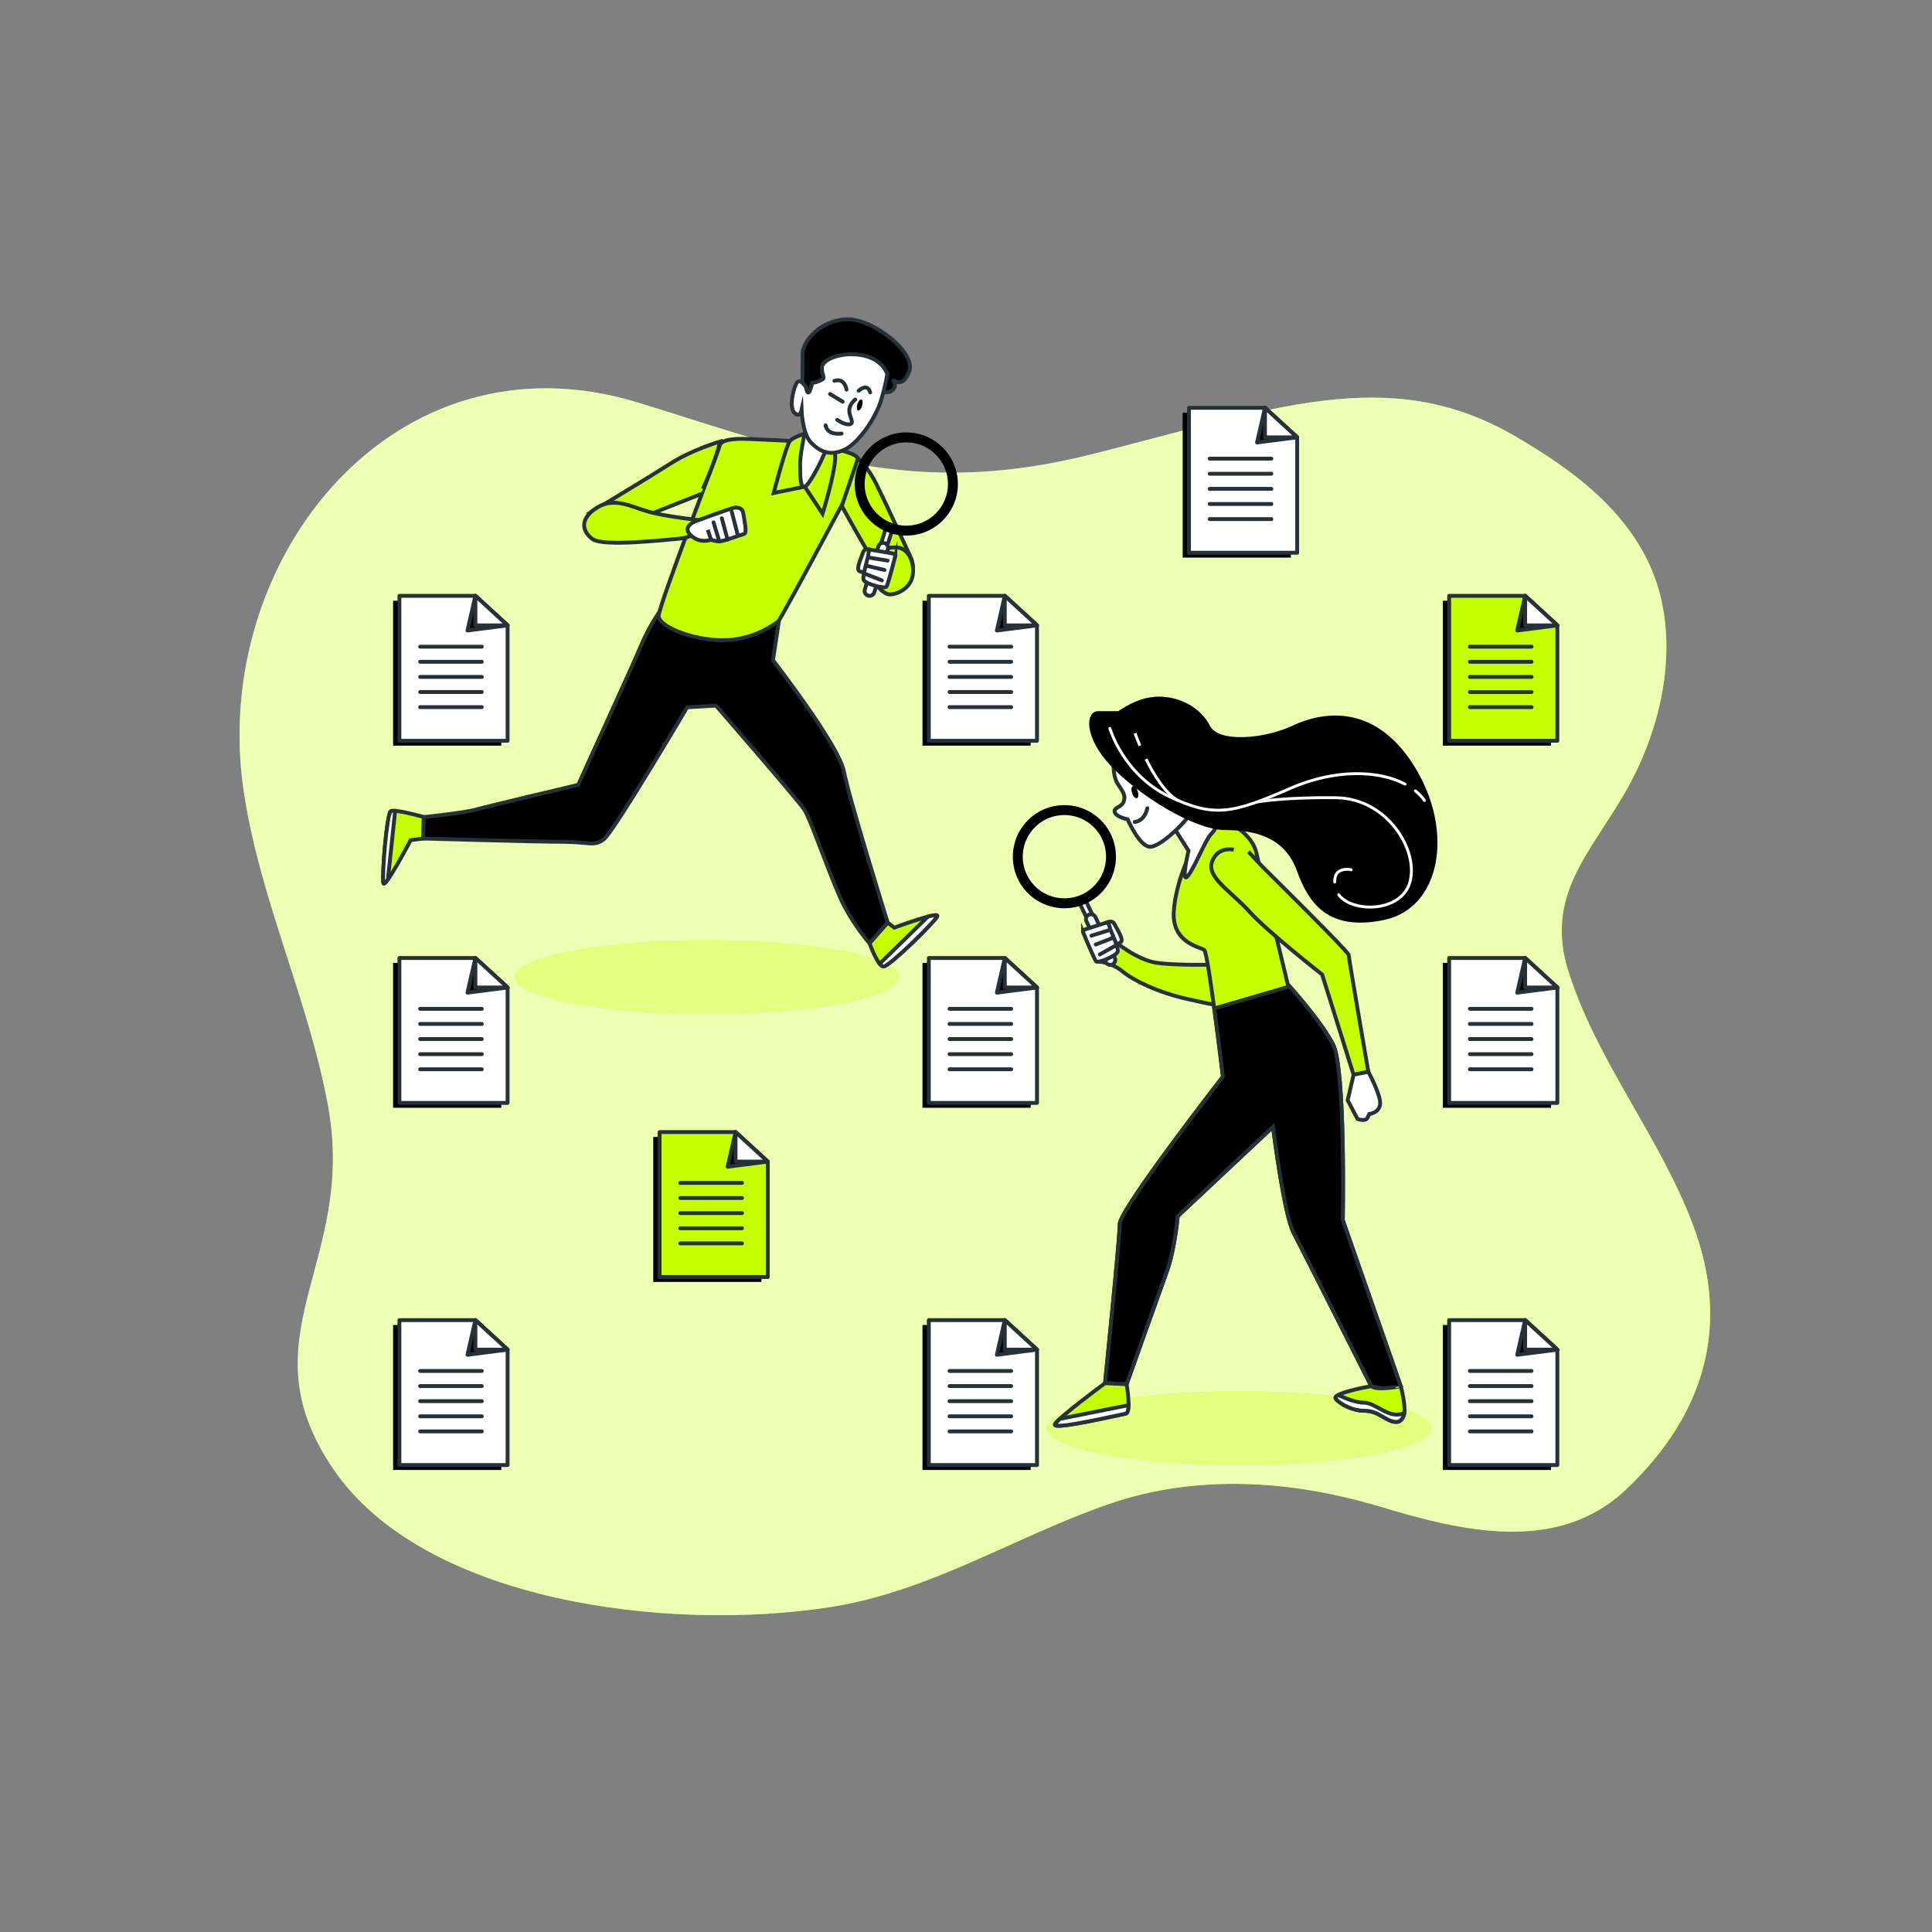 <?xml version="1.0" encoding="utf-8"?>
<!-- Generator: Adobe Illustrator 27.5.0, SVG Export Plug-In . SVG Version: 6.00 Build 0)  -->
<svg version="1.1" xmlns="http://www.w3.org/2000/svg" xmlns:xlink="http://www.w3.org/1999/xlink" x="0px" y="0px"
	 viewBox="0 0 500 500" style="enable-background:new 0 0 500 500;" xml:space="preserve">
<rect x="0" y="0" width="500" height="500" fill="#808080" stroke="none"/>
<g id="Background_Simple">
	<g>
		<path style="fill:#C6FF00;" d="M429.253,152.546c-0.012-0.041-0.024-0.082-0.036-0.124c-5.38-18.574-21.614-30.628-37.65-39.834
			c-32.344-18.569-62.352-6.761-109.004,4.978c-46.652,11.739-74.971-0.313-117.342-13.343
			c-63.195-19.434-110.873,40.566-102.2,100.146c4.087,28.071,16.746,53.93,21.874,81.773c7.517,40.812-22.064,59.661,1.393,94.077
			c23.456,34.416,86.739,42.284,128.92,35.634c25.576-4.032,47.716-18.311,71.882-26.652c22.673-7.826,47.307-6.122,70.001,0.686
			c21.044,6.314,45.969,12.523,63.841-4.515c20.287-19.341,27.087-42.293,17.121-68.597c-8.625-22.764-24.802-42.129-32.157-65.402
			c-6.192-19.591,5.599-30.513,14.721-46.369C429.437,189.676,434.233,169.907,429.253,152.546z"/>
		<path style="opacity:0.7;fill:#FFFFFF;" d="M429.253,152.546c-0.012-0.041-0.024-0.082-0.036-0.124
			c-5.38-18.574-21.614-30.628-37.65-39.834c-32.344-18.569-62.352-6.761-109.004,4.978c-46.652,11.739-74.971-0.313-117.342-13.343
			c-63.195-19.434-110.873,40.566-102.2,100.146c4.087,28.071,16.746,53.93,21.874,81.773c7.517,40.812-22.064,59.661,1.393,94.077
			c23.456,34.416,86.739,42.284,128.92,35.634c25.576-4.032,47.716-18.311,71.882-26.652c22.673-7.826,47.307-6.122,70.001,0.686
			c21.044,6.314,45.969,12.523,63.841-4.515c20.287-19.341,27.087-42.293,17.121-68.597c-8.625-22.764-24.802-42.129-32.157-65.402
			c-6.192-19.591,5.599-30.513,14.721-46.369C429.437,189.676,434.233,169.907,429.253,152.546z"/>
	</g>
</g>
<g id="Files">
	<g>
		<g>
			<g>
				<g>
					<polygon points="266.739,286.699 238.739,286.699 238.739,249.192 258.403,249.192 266.739,256.832 					"/>
					<polygon style="fill:#FFFFFF;stroke:#263238;stroke-linecap:round;stroke-linejoin:round;stroke-miterlimit:10;" points="
						268.375,285.434 240.375,285.434 240.375,247.927 260.038,247.927 268.375,255.567 					"/>
					<polygon style="stroke:#263238;stroke-linecap:round;stroke-linejoin:round;stroke-miterlimit:10;" points="260.038,247.927 
						257.993,256.899 268.375,255.567 					"/>
					<polygon style="fill:#FFFFFF;stroke:#263238;stroke-linecap:round;stroke-linejoin:round;stroke-miterlimit:10;" points="
						260.038,247.927 260.038,255.567 268.375,255.567 					"/>
				</g>
				
					<line style="fill:#FFFFFF;stroke:#263238;stroke-linecap:round;stroke-linejoin:round;stroke-miterlimit:10;" x1="245.735" y1="261.082" x2="261.694" y2="261.082"/>
				
					<line style="fill:#FFFFFF;stroke:#263238;stroke-linecap:round;stroke-linejoin:round;stroke-miterlimit:10;" x1="245.735" y1="264.993" x2="261.694" y2="264.993"/>
				
					<line style="fill:#FFFFFF;stroke:#263238;stroke-linecap:round;stroke-linejoin:round;stroke-miterlimit:10;" x1="245.735" y1="268.904" x2="261.694" y2="268.904"/>
				
					<line style="fill:#FFFFFF;stroke:#263238;stroke-linecap:round;stroke-linejoin:round;stroke-miterlimit:10;" x1="245.735" y1="272.815" x2="261.694" y2="272.815"/>
				
					<line style="fill:#FFFFFF;stroke:#263238;stroke-linecap:round;stroke-linejoin:round;stroke-miterlimit:10;" x1="245.735" y1="276.726" x2="261.694" y2="276.726"/>
			</g>
			<g>
				<g>
					<polygon points="401.406,286.699 373.406,286.699 373.406,249.192 393.069,249.192 401.406,256.832 					"/>
					<polygon style="fill:#FFFFFF;stroke:#263238;stroke-linecap:round;stroke-linejoin:round;stroke-miterlimit:10;" points="
						403.041,285.434 375.041,285.434 375.041,247.927 394.705,247.927 403.041,255.567 					"/>
					<polygon style="stroke:#263238;stroke-linecap:round;stroke-linejoin:round;stroke-miterlimit:10;" points="394.705,247.927 
						392.659,256.899 403.041,255.567 					"/>
					<polygon style="fill:#FFFFFF;stroke:#263238;stroke-linecap:round;stroke-linejoin:round;stroke-miterlimit:10;" points="
						394.705,247.927 394.705,255.567 403.041,255.567 					"/>
				</g>
				
					<line style="fill:#FFFFFF;stroke:#263238;stroke-linecap:round;stroke-linejoin:round;stroke-miterlimit:10;" x1="380.402" y1="261.082" x2="396.361" y2="261.082"/>
				
					<line style="fill:#FFFFFF;stroke:#263238;stroke-linecap:round;stroke-linejoin:round;stroke-miterlimit:10;" x1="380.402" y1="264.993" x2="396.361" y2="264.993"/>
				
					<line style="fill:#FFFFFF;stroke:#263238;stroke-linecap:round;stroke-linejoin:round;stroke-miterlimit:10;" x1="380.402" y1="268.904" x2="396.361" y2="268.904"/>
				
					<line style="fill:#FFFFFF;stroke:#263238;stroke-linecap:round;stroke-linejoin:round;stroke-miterlimit:10;" x1="380.402" y1="272.815" x2="396.361" y2="272.815"/>
				
					<line style="fill:#FFFFFF;stroke:#263238;stroke-linecap:round;stroke-linejoin:round;stroke-miterlimit:10;" x1="380.402" y1="276.726" x2="396.361" y2="276.726"/>
			</g>
			<g>
				<g>
					<polygon points="129.731,286.699 101.731,286.699 101.731,249.192 121.395,249.192 129.731,256.832 					"/>
					<polygon style="fill:#FFFFFF;stroke:#263238;stroke-linecap:round;stroke-linejoin:round;stroke-miterlimit:10;" points="
						131.367,285.434 103.367,285.434 103.367,247.927 123.03,247.927 131.367,255.567 					"/>
					<polygon style="stroke:#263238;stroke-linecap:round;stroke-linejoin:round;stroke-miterlimit:10;" points="123.03,247.927 
						120.985,256.899 131.367,255.567 					"/>
					<polygon style="fill:#FFFFFF;stroke:#263238;stroke-linecap:round;stroke-linejoin:round;stroke-miterlimit:10;" points="
						123.03,247.927 123.03,255.567 131.367,255.567 					"/>
				</g>
				
					<line style="fill:#FFFFFF;stroke:#263238;stroke-linecap:round;stroke-linejoin:round;stroke-miterlimit:10;" x1="108.727" y1="261.082" x2="124.686" y2="261.082"/>
				
					<line style="fill:#FFFFFF;stroke:#263238;stroke-linecap:round;stroke-linejoin:round;stroke-miterlimit:10;" x1="108.727" y1="264.993" x2="124.686" y2="264.993"/>
				
					<line style="fill:#FFFFFF;stroke:#263238;stroke-linecap:round;stroke-linejoin:round;stroke-miterlimit:10;" x1="108.727" y1="268.904" x2="124.686" y2="268.904"/>
				
					<line style="fill:#FFFFFF;stroke:#263238;stroke-linecap:round;stroke-linejoin:round;stroke-miterlimit:10;" x1="108.727" y1="272.815" x2="124.686" y2="272.815"/>
				
					<line style="fill:#FFFFFF;stroke:#263238;stroke-linecap:round;stroke-linejoin:round;stroke-miterlimit:10;" x1="108.727" y1="276.726" x2="124.686" y2="276.726"/>
			</g>
		</g>
		<g>
			<g>
				<g>
					<polygon points="266.739,380.42 238.739,380.42 238.739,342.913 258.403,342.913 266.739,350.553 					"/>
					<polygon style="fill:#FFFFFF;stroke:#263238;stroke-linecap:round;stroke-linejoin:round;stroke-miterlimit:10;" points="
						268.375,379.155 240.375,379.155 240.375,341.647 260.038,341.647 268.375,349.287 					"/>
					<polygon style="stroke:#263238;stroke-linecap:round;stroke-linejoin:round;stroke-miterlimit:10;" points="260.038,341.647 
						257.993,350.62 268.375,349.287 					"/>
					<polygon style="fill:#FFFFFF;stroke:#263238;stroke-linecap:round;stroke-linejoin:round;stroke-miterlimit:10;" points="
						260.038,341.647 260.038,349.287 268.375,349.287 					"/>
				</g>
				
					<line style="fill:#FFFFFF;stroke:#263238;stroke-linecap:round;stroke-linejoin:round;stroke-miterlimit:10;" x1="245.735" y1="354.803" x2="261.694" y2="354.803"/>
				
					<line style="fill:#FFFFFF;stroke:#263238;stroke-linecap:round;stroke-linejoin:round;stroke-miterlimit:10;" x1="245.735" y1="358.714" x2="261.694" y2="358.714"/>
				
					<line style="fill:#FFFFFF;stroke:#263238;stroke-linecap:round;stroke-linejoin:round;stroke-miterlimit:10;" x1="245.735" y1="362.625" x2="261.694" y2="362.625"/>
				
					<line style="fill:#FFFFFF;stroke:#263238;stroke-linecap:round;stroke-linejoin:round;stroke-miterlimit:10;" x1="245.735" y1="366.536" x2="261.694" y2="366.536"/>
				
					<line style="fill:#FFFFFF;stroke:#263238;stroke-linecap:round;stroke-linejoin:round;stroke-miterlimit:10;" x1="245.735" y1="370.447" x2="261.694" y2="370.447"/>
			</g>
			<g>
				<g>
					<polygon points="401.406,380.42 373.406,380.42 373.406,342.913 393.069,342.913 401.406,350.553 					"/>
					<polygon style="fill:#FFFFFF;stroke:#263238;stroke-linecap:round;stroke-linejoin:round;stroke-miterlimit:10;" points="
						403.041,379.155 375.041,379.155 375.041,341.647 394.705,341.647 403.041,349.287 					"/>
					<polygon style="stroke:#263238;stroke-linecap:round;stroke-linejoin:round;stroke-miterlimit:10;" points="394.705,341.647 
						392.659,350.62 403.041,349.287 					"/>
					<polygon style="fill:#FFFFFF;stroke:#263238;stroke-linecap:round;stroke-linejoin:round;stroke-miterlimit:10;" points="
						394.705,341.647 394.705,349.287 403.041,349.287 					"/>
				</g>
				
					<line style="fill:#FFFFFF;stroke:#263238;stroke-linecap:round;stroke-linejoin:round;stroke-miterlimit:10;" x1="380.402" y1="354.803" x2="396.361" y2="354.803"/>
				
					<line style="fill:#FFFFFF;stroke:#263238;stroke-linecap:round;stroke-linejoin:round;stroke-miterlimit:10;" x1="380.402" y1="358.714" x2="396.361" y2="358.714"/>
				
					<line style="fill:#FFFFFF;stroke:#263238;stroke-linecap:round;stroke-linejoin:round;stroke-miterlimit:10;" x1="380.402" y1="362.625" x2="396.361" y2="362.625"/>
				
					<line style="fill:#FFFFFF;stroke:#263238;stroke-linecap:round;stroke-linejoin:round;stroke-miterlimit:10;" x1="380.402" y1="366.536" x2="396.361" y2="366.536"/>
				
					<line style="fill:#FFFFFF;stroke:#263238;stroke-linecap:round;stroke-linejoin:round;stroke-miterlimit:10;" x1="380.402" y1="370.447" x2="396.361" y2="370.447"/>
			</g>
			<g>
				<g>
					<polygon points="129.731,380.42 101.731,380.42 101.731,342.913 121.395,342.913 129.731,350.553 					"/>
					<polygon style="fill:#FFFFFF;stroke:#263238;stroke-linecap:round;stroke-linejoin:round;stroke-miterlimit:10;" points="
						131.367,379.155 103.367,379.155 103.367,341.647 123.03,341.647 131.367,349.287 					"/>
					<polygon style="stroke:#263238;stroke-linecap:round;stroke-linejoin:round;stroke-miterlimit:10;" points="123.03,341.647 
						120.985,350.62 131.367,349.287 					"/>
					<polygon style="fill:#FFFFFF;stroke:#263238;stroke-linecap:round;stroke-linejoin:round;stroke-miterlimit:10;" points="
						123.03,341.647 123.03,349.287 131.367,349.287 					"/>
				</g>
				
					<line style="fill:#FFFFFF;stroke:#263238;stroke-linecap:round;stroke-linejoin:round;stroke-miterlimit:10;" x1="108.727" y1="354.803" x2="124.686" y2="354.803"/>
				
					<line style="fill:#FFFFFF;stroke:#263238;stroke-linecap:round;stroke-linejoin:round;stroke-miterlimit:10;" x1="108.727" y1="358.714" x2="124.686" y2="358.714"/>
				
					<line style="fill:#FFFFFF;stroke:#263238;stroke-linecap:round;stroke-linejoin:round;stroke-miterlimit:10;" x1="108.727" y1="362.625" x2="124.686" y2="362.625"/>
				
					<line style="fill:#FFFFFF;stroke:#263238;stroke-linecap:round;stroke-linejoin:round;stroke-miterlimit:10;" x1="108.727" y1="366.536" x2="124.686" y2="366.536"/>
				
					<line style="fill:#FFFFFF;stroke:#263238;stroke-linecap:round;stroke-linejoin:round;stroke-miterlimit:10;" x1="108.727" y1="370.447" x2="124.686" y2="370.447"/>
			</g>
			<g>
				<g>
					<polygon points="197.065,331.754 169.065,331.754 169.065,294.246 188.728,294.246 197.065,301.886 					"/>
					<polygon style="fill:#C6FF00;stroke:#263238;stroke-linecap:round;stroke-linejoin:round;stroke-miterlimit:10;" points="
						198.7,330.488 170.7,330.488 170.7,292.981 190.364,292.981 198.7,300.621 					"/>
					<polygon style="stroke:#263238;stroke-linecap:round;stroke-linejoin:round;stroke-miterlimit:10;" points="190.364,292.981 
						188.318,301.953 198.7,300.621 					"/>
					<polygon style="fill:#FFFFFF;stroke:#263238;stroke-linecap:round;stroke-linejoin:round;stroke-miterlimit:10;" points="
						190.364,292.981 190.364,300.621 198.7,300.621 					"/>
				</g>
				
					<line style="fill:#FFFFFF;stroke:#263238;stroke-linecap:round;stroke-linejoin:round;stroke-miterlimit:10;" x1="176.061" y1="306.137" x2="192.02" y2="306.137"/>
				
					<line style="fill:#FFFFFF;stroke:#263238;stroke-linecap:round;stroke-linejoin:round;stroke-miterlimit:10;" x1="176.061" y1="310.047" x2="192.02" y2="310.047"/>
				
					<line style="fill:#FFFFFF;stroke:#263238;stroke-linecap:round;stroke-linejoin:round;stroke-miterlimit:10;" x1="176.061" y1="313.958" x2="192.02" y2="313.958"/>
				
					<line style="fill:#FFFFFF;stroke:#263238;stroke-linecap:round;stroke-linejoin:round;stroke-miterlimit:10;" x1="176.061" y1="317.869" x2="192.02" y2="317.869"/>
				
					<line style="fill:#FFFFFF;stroke:#263238;stroke-linecap:round;stroke-linejoin:round;stroke-miterlimit:10;" x1="176.061" y1="321.78" x2="192.02" y2="321.78"/>
			</g>
		</g>
		<g>
			<g>
				<g>
					<polygon points="266.739,192.979 238.739,192.979 238.739,155.471 258.403,155.471 266.739,163.111 					"/>
					<polygon style="fill:#FFFFFF;stroke:#263238;stroke-linecap:round;stroke-linejoin:round;stroke-miterlimit:10;" points="
						268.375,191.713 240.375,191.713 240.375,154.206 260.038,154.206 268.375,161.846 					"/>
					<polygon style="stroke:#263238;stroke-linecap:round;stroke-linejoin:round;stroke-miterlimit:10;" points="260.038,154.206 
						257.993,163.178 268.375,161.846 					"/>
					<polygon style="fill:#FFFFFF;stroke:#263238;stroke-linecap:round;stroke-linejoin:round;stroke-miterlimit:10;" points="
						260.038,154.206 260.038,161.846 268.375,161.846 					"/>
				</g>
				
					<line style="fill:#FFFFFF;stroke:#263238;stroke-linecap:round;stroke-linejoin:round;stroke-miterlimit:10;" x1="245.735" y1="167.362" x2="261.694" y2="167.362"/>
				
					<line style="fill:#FFFFFF;stroke:#263238;stroke-linecap:round;stroke-linejoin:round;stroke-miterlimit:10;" x1="245.735" y1="171.273" x2="261.694" y2="171.273"/>
				
					<line style="fill:#FFFFFF;stroke:#263238;stroke-linecap:round;stroke-linejoin:round;stroke-miterlimit:10;" x1="245.735" y1="175.184" x2="261.694" y2="175.184"/>
				
					<line style="fill:#FFFFFF;stroke:#263238;stroke-linecap:round;stroke-linejoin:round;stroke-miterlimit:10;" x1="245.735" y1="179.094" x2="261.694" y2="179.094"/>
				
					<line style="fill:#FFFFFF;stroke:#263238;stroke-linecap:round;stroke-linejoin:round;stroke-miterlimit:10;" x1="245.735" y1="183.005" x2="261.694" y2="183.005"/>
			</g>
			<g>
				<g>
					<polygon points="334.072,144.312 306.072,144.312 306.072,106.805 325.736,106.805 334.072,114.445 					"/>
					<polygon style="fill:#FFFFFF;stroke:#263238;stroke-linecap:round;stroke-linejoin:round;stroke-miterlimit:10;" points="
						335.708,143.046 307.708,143.046 307.708,105.539 327.371,105.539 335.708,113.179 					"/>
					<polygon style="stroke:#263238;stroke-linecap:round;stroke-linejoin:round;stroke-miterlimit:10;" points="327.371,105.539 
						325.326,114.512 335.708,113.179 					"/>
					<polygon style="fill:#FFFFFF;stroke:#263238;stroke-linecap:round;stroke-linejoin:round;stroke-miterlimit:10;" points="
						327.371,105.539 327.371,113.179 335.708,113.179 					"/>
				</g>
				
					<line style="fill:#FFFFFF;stroke:#263238;stroke-linecap:round;stroke-linejoin:round;stroke-miterlimit:10;" x1="313.068" y1="118.695" x2="329.027" y2="118.695"/>
				
					<line style="fill:#FFFFFF;stroke:#263238;stroke-linecap:round;stroke-linejoin:round;stroke-miterlimit:10;" x1="313.068" y1="122.606" x2="329.027" y2="122.606"/>
				
					<line style="fill:#FFFFFF;stroke:#263238;stroke-linecap:round;stroke-linejoin:round;stroke-miterlimit:10;" x1="313.068" y1="126.517" x2="329.027" y2="126.517"/>
				
					<line style="fill:#FFFFFF;stroke:#263238;stroke-linecap:round;stroke-linejoin:round;stroke-miterlimit:10;" x1="313.068" y1="130.428" x2="329.027" y2="130.428"/>
				
					<line style="fill:#FFFFFF;stroke:#263238;stroke-linecap:round;stroke-linejoin:round;stroke-miterlimit:10;" x1="313.068" y1="134.339" x2="329.027" y2="134.339"/>
			</g>
			<g>
				<g>
					<polygon points="401.406,192.979 373.406,192.979 373.406,155.471 393.069,155.471 401.406,163.111 					"/>
					<polygon style="fill:#C6FF00;stroke:#263238;stroke-linecap:round;stroke-linejoin:round;stroke-miterlimit:10;" points="
						403.041,191.713 375.041,191.713 375.041,154.206 394.705,154.206 403.041,161.846 					"/>
					<polygon style="stroke:#263238;stroke-linecap:round;stroke-linejoin:round;stroke-miterlimit:10;" points="394.705,154.206 
						392.659,163.178 403.041,161.846 					"/>
					<polygon style="fill:#FFFFFF;stroke:#263238;stroke-linecap:round;stroke-linejoin:round;stroke-miterlimit:10;" points="
						394.705,154.206 394.705,161.846 403.041,161.846 					"/>
				</g>
				
					<line style="fill:#FFFFFF;stroke:#263238;stroke-linecap:round;stroke-linejoin:round;stroke-miterlimit:10;" x1="380.402" y1="167.362" x2="396.361" y2="167.362"/>
				
					<line style="fill:#FFFFFF;stroke:#263238;stroke-linecap:round;stroke-linejoin:round;stroke-miterlimit:10;" x1="380.402" y1="171.273" x2="396.361" y2="171.273"/>
				
					<line style="fill:#FFFFFF;stroke:#263238;stroke-linecap:round;stroke-linejoin:round;stroke-miterlimit:10;" x1="380.402" y1="175.184" x2="396.361" y2="175.184"/>
				
					<line style="fill:#FFFFFF;stroke:#263238;stroke-linecap:round;stroke-linejoin:round;stroke-miterlimit:10;" x1="380.402" y1="179.094" x2="396.361" y2="179.094"/>
				
					<line style="fill:#FFFFFF;stroke:#263238;stroke-linecap:round;stroke-linejoin:round;stroke-miterlimit:10;" x1="380.402" y1="183.005" x2="396.361" y2="183.005"/>
			</g>
			<g>
				<g>
					<polygon points="129.731,192.979 101.731,192.979 101.731,155.471 121.395,155.471 129.731,163.111 					"/>
					<polygon style="fill:#FFFFFF;stroke:#263238;stroke-linecap:round;stroke-linejoin:round;stroke-miterlimit:10;" points="
						131.367,191.713 103.367,191.713 103.367,154.206 123.03,154.206 131.367,161.846 					"/>
					<polygon style="stroke:#263238;stroke-linecap:round;stroke-linejoin:round;stroke-miterlimit:10;" points="123.03,154.206 
						120.985,163.178 131.367,161.846 					"/>
					<polygon style="fill:#FFFFFF;stroke:#263238;stroke-linecap:round;stroke-linejoin:round;stroke-miterlimit:10;" points="
						123.03,154.206 123.03,161.846 131.367,161.846 					"/>
				</g>
				
					<line style="fill:#FFFFFF;stroke:#263238;stroke-linecap:round;stroke-linejoin:round;stroke-miterlimit:10;" x1="108.727" y1="167.362" x2="124.686" y2="167.362"/>
				
					<line style="fill:#FFFFFF;stroke:#263238;stroke-linecap:round;stroke-linejoin:round;stroke-miterlimit:10;" x1="108.727" y1="171.273" x2="124.686" y2="171.273"/>
				
					<line style="fill:#FFFFFF;stroke:#263238;stroke-linecap:round;stroke-linejoin:round;stroke-miterlimit:10;" x1="108.727" y1="175.184" x2="124.686" y2="175.184"/>
				
					<line style="fill:#FFFFFF;stroke:#263238;stroke-linecap:round;stroke-linejoin:round;stroke-miterlimit:10;" x1="108.727" y1="179.094" x2="124.686" y2="179.094"/>
				
					<line style="fill:#FFFFFF;stroke:#263238;stroke-linecap:round;stroke-linejoin:round;stroke-miterlimit:10;" x1="108.727" y1="183.005" x2="124.686" y2="183.005"/>
			</g>
		</g>
	</g>
</g>
<g id="Character_2">
	<g>
		<g>
			<ellipse style="fill:#C6FF00;" cx="320.638" cy="369.594" rx="49.736" ry="9.561"/>
			<ellipse style="opacity:0.5;fill:#FFFFFF;" cx="320.638" cy="369.594" rx="49.736" ry="9.561"/>
		</g>
		<g>
			<g>
				<g>
					<path style="fill:#FFFFFF;stroke:#263238;stroke-miterlimit:10;" d="M282.91,238.512c-0.062,0.058-0.134,0.107-0.215,0.146
						c-0.426,0.202-0.936,0.022-1.139-0.404l-2.004-4.212c-0.202-0.426-0.023-0.935,0.405-1.139
						c0.426-0.202,0.936-0.022,1.139,0.404l2.004,4.212C283.263,237.865,283.176,238.265,282.91,238.512z"/>
				</g>
				<path style="fill:#C6FF00;stroke:#263238;stroke-miterlimit:10;" d="M284.707,248.896c0,0,3.051,0.254,5.848,2.543
					c2.797,2.288,8.899,5.339,16.781,7.119c7.882,1.78,9.916,2.034,9.916,2.034l-2.034-10.933c0,0-11.187,0.254-16.018-0.509
					c-4.831-0.763-10.425-5.085-12.967-7.374C283.69,239.488,284.707,248.896,284.707,248.896z"/>
				<g>
					<path style="fill:#FFFFFF;stroke:#263238;stroke-miterlimit:10;" d="M288.222,249.377c-0.093,0.086-0.201,0.161-0.323,0.219
						c-0.639,0.304-1.404,0.032-1.708-0.607l-5.021-10.551c-0.304-0.638-0.038-1.403,0.607-1.708
						c0.639-0.304,1.404-0.032,1.708,0.607l5.021,10.551C288.753,248.405,288.621,249.005,288.222,249.377z"/>
				</g>
				<g>
					<path d="M284.559,231.485c-5.389,5.014-13.854,4.709-18.868-0.68c-5.014-5.389-4.709-13.854,0.68-18.868
						c5.389-5.014,13.854-4.709,18.868,0.68C290.254,218.007,289.949,226.471,284.559,231.485z M268.118,213.813
						c-4.355,4.052-4.601,10.891-0.55,15.245c4.052,4.355,10.89,4.602,15.245,0.55c4.355-4.052,4.601-10.891,0.55-15.245
						C279.311,210.008,272.473,209.762,268.118,213.813z"/>
				</g>
				<path style="fill:#FFFFFF;stroke:#263238;stroke-miterlimit:10;" d="M286.456,238.738c0,0,1.392-0.739,1.96,0.406
					c0.568,1.144,2.123,3.51,1.835,4.367c-0.288,0.856-1.907,0.947-2.705,0.107c-0.798-0.84-1.875-3.681-1.875-3.681
					L286.456,238.738z"/>
				<path style="fill:#FFFFFF;stroke:#263238;stroke-miterlimit:10;" d="M281.119,240.437l5.338-1.699c0,0,0.589,0.325,0.701,1.126
					c0.112,0.8,2.366,5.244,2.115,6.367c-0.251,1.123-5.132,3.166-5.626,2.555c-0.493-0.611-3.369-7.552-3.369-7.552
					S280.204,240.701,281.119,240.437z"/>
				
					<line style="fill:none;stroke:#263238;stroke-linecap:round;stroke-miterlimit:10;" x1="287.27" y1="240.664" x2="282.447" y2="242.155"/>
				
					<line style="fill:none;stroke:#263238;stroke-linecap:round;stroke-miterlimit:10;" x1="287.968" y1="242.742" x2="283.583" y2="244.444"/>
				
					<line style="fill:none;stroke:#263238;stroke-linecap:round;stroke-miterlimit:10;" x1="288.782" y1="244.668" x2="284.623" y2="247.018"/>
			</g>
			<path style="fill:#C6FF00;stroke:#263238;stroke-miterlimit:10;" d="M308.607,219.656c0,0-4.322,8.136-4.831,16.273
				c-0.509,8.136,6.865,9.153,7.882,9.916c1.017,0.763,4.831,32.799,4.831,32.799s-26.697,34.325-26.697,38.139
				c0,3.814-3.814,41.19-3.814,41.19l5.594,0.254c0,0,8.391-23.646,10.425-29.24c2.034-5.594,2.797-14.238,2.797-14.238
				l24.663-23.137c0,0,2.797,22.629,5.339,27.46s20.087,39.664,20.087,39.664s3.051,0.763,4.577,0.763
				c1.526,0,3.051-0.763,3.051-0.763l-15.001-42.97c0,0,0.763-39.156-2.543-45.512c-3.305-6.357-11.696-15.51-11.696-15.51
				s-7.119-29.494-8.136-34.071c-1.017-4.577-6.865-8.391-9.662-8.391C312.675,212.283,308.607,219.656,308.607,219.656z"/>
			<g>
				<path style="fill:#FFFFFF;stroke:#263238;stroke-miterlimit:10;" d="M304.03,214.571l3.56,5.594c0,0-2.034,8.645-0.254,6.611
					c1.78-2.034,4.577-9.408,6.102-10.933c1.526-1.525,2.034-3.56,2.034-3.56l-7.628-4.322L304.03,214.571z"/>
				<g>
					<path style="fill:#FFFFFF;stroke:#263238;stroke-miterlimit:10;" d="M288.208,195.919c0,0-0.45,4.667,1.076,6.956
						c1.526,2.288,2.034,3.051,1.526,4.577c-0.509,1.525-2.797,1.525-2.288,2.797c0.508,1.271,3.305,1.78,3.305,1.78
						s3.051,7.119,5.848,7.119c2.797,0,9.931-7.003,10.949-9.546c1.017-2.543-9.423-9.269-11.203-10.795
						C295.64,197.281,290.242,193.123,288.208,195.919z"/>
					<path d="M294.428,204.777c0.285,0.853,0.193,1.653-0.206,1.786c-0.398,0.133-0.952-0.451-1.237-1.305
						c-0.285-0.853-0.193-1.653,0.206-1.786C293.589,203.34,294.143,203.924,294.428,204.777z"/>
					<path style="fill:none;stroke:#263238;stroke-linecap:round;stroke-miterlimit:10;" d="M293.652,212.716
						c0,0,2.458,0,3.277-3.55"/>
				</g>
			</g>
			<path d="M289.465,184.055c0,0-1.876,0-5.254,0c-3.378,0-3.753,6.755,3.378,14.262s21.392,16.513,29.649,16.513
				c8.257,0,15.388,2.252,18.39,10.508c3.003,8.257,7.881,15.763,22.518,12.76c14.637-3.002,18.39-22.894,7.881-39.782
				c-10.509-16.889-24.395-13.886-31.526-10.509c-7.131,3.378-19.141,4.504-21.392,0c-2.252-4.504-7.573-7.526-13.203-7.526
				C294.277,180.282,289.465,184.055,289.465,184.055z"/>
			<path style="stroke:#263238;stroke-miterlimit:10;" d="M362.51,358.736l-15.001-42.97c0,0,0.763-39.156-2.543-45.512
				c-2.835-5.452-9.396-12.944-11.21-14.971l-19.508,5.705c1.163,8.598,2.241,17.656,2.241,17.656s-26.697,34.325-26.697,38.139
				c0,3.814-3.814,41.19-3.814,41.19l5.594,0.254c0,0,8.391-23.646,10.425-29.24c2.034-5.594,2.797-14.238,2.797-14.238
				l24.663-23.138c0,0,2.797,22.629,5.339,27.46s20.087,39.664,20.087,39.664s3.051,0.763,4.577,0.763
				C360.984,359.499,362.51,358.736,362.51,358.736z"/>
			<g>
				<path style="fill:#C6FF00;stroke:#263238;stroke-miterlimit:10;" d="M319.286,219.911c0,0-4.068-1.017-5.594,3.051
					c-1.526,4.068,4.831,7.628,9.662,12.967c4.831,5.339,18.815,16.272,18.815,16.272l8.136,25.934l3.814-0.763
					c0,0-5.085-29.494-5.085-30.257c0-0.763-21.358-21.866-22.12-22.629c-0.763-0.763-3.814-4.068-3.814-4.068"/>
				<path style="fill:#FFFFFF;stroke:#263238;stroke-miterlimit:10;" d="M350.305,278.136l-1.526,6.611l2.543,4.831
					c0,0,2.034,0.763,2.543-0.254c0.509-1.017,0.509-1.017,0.509-1.017s2.543-0.254,2.797-2.543
					c0.254-2.288-3.051-8.391-3.051-8.391L350.305,278.136z"/>
			</g>
			<g>
				<path style="fill:#C6FF00;stroke:#263238;stroke-miterlimit:10;" d="M285.978,357.973c0,0-12.459,9.153-12.967,10.679
					c-0.509,1.526,16.781-2.543,18.307-2.797c1.526-0.254,0.254-7.628,0.254-7.628L285.978,357.973z"/>
				<path style="fill:#FFFFFF;stroke:#263238;stroke-miterlimit:10;" d="M274.276,367.213c-0.705,0.656-1.175,1.169-1.265,1.439
					c-0.509,1.526,16.781-2.542,18.307-2.797c0.524-0.087,0.714-1.02,0.743-2.199L274.276,367.213z"/>
			</g>
			<g>
				<path style="fill:#C6FF00;stroke:#263238;stroke-miterlimit:10;" d="M354.882,358.736c0,0-10.425,1.78-9.153,3.305
					c1.271,1.526,4.577,3.051,7.119,3.051s3.56,0.763,5.848,2.034c2.288,1.271,3.814,1.271,4.577-0.763
					c0.763-2.034-0.763-7.628-0.763-7.628S356.408,360.007,354.882,358.736z"/>
				<path style="fill:#FFFFFF;stroke:#263238;stroke-miterlimit:10;" d="M358.696,367.126c2.288,1.271,3.814,1.271,4.577-0.763
					c0.077-0.206,0.126-0.457,0.16-0.727c-3.793,1.919-7.283-2.628-10.468-2.628c-2.025,0-4.781-1.105-6.638-1.974
					c-0.599,0.334-0.874,0.677-0.598,1.007c1.271,1.526,4.577,3.051,7.119,3.051S356.408,365.855,358.696,367.126z"/>
			</g>
			<path style="fill:none;stroke:#FFFFFF;stroke-width:0.75;stroke-miterlimit:10;" d="M296.593,196.445
				c1.994,4.039,4.89,8.767,8.225,10.712"/>
			<path style="fill:none;stroke:#FFFFFF;stroke-width:0.75;stroke-miterlimit:10;" d="M293.74,189.748c0,0,0.455,1.315,1.272,3.24"
				/>
			<g>
				<path style="fill:none;stroke:#FFFFFF;stroke-width:0.75;stroke-linecap:round;stroke-miterlimit:10;" d="M366.313,204.684
					c0.916,0.745,1.702,1.572,2.34,2.473"/>
				<path style="fill:none;stroke:#FFFFFF;stroke-width:0.75;stroke-linecap:round;stroke-miterlimit:10;" d="M287.233,188.517
					c0,0,3.517,11.958,15.299,17.585c11.782,5.627,16.53,4.396,31.478-2.11c11.444-4.982,22.682-4.706,29.61-1.067"/>
				<path style="fill:none;stroke:#FFFFFF;stroke-width:0.75;stroke-linecap:round;stroke-miterlimit:10;" d="M345.432,228.251
					c-0.195-3.868,3.767-3.311,4.229-3.157"/>
				<path style="fill:none;stroke:#FFFFFF;stroke-width:0.75;stroke-linecap:round;stroke-miterlimit:10;" d="M325.569,207.509
					c0,0,6.858-1.231,20.223-1.055c13.365,0.176,21.63,13.892,18.992,22.157c-2.42,7.582-14.902,7.617-18.307,2.956"/>
			</g>
		</g>
	</g>
</g>
<g id="Character_1">
	<g>
		<g>
			<ellipse style="fill:#C6FF00;" cx="182.993" cy="252.854" rx="49.736" ry="9.561"/>
			<ellipse style="opacity:0.5;fill:#FFFFFF;" cx="182.993" cy="252.854" rx="49.736" ry="9.561"/>
		</g>
		<g>
			<path style="stroke:#263238;stroke-miterlimit:10;" d="M207.669,99.771c0,0,0.038-4.979,0.038-8.177s4.532-8.729,11.385-8.958
				c6.854-0.229,18.049,8.682,16.221,13.479c-1.828,4.798-4.341,2.056-4.341,2.056s1.828,2.056-0.685,3.198
				c-2.513,1.142-4.341-3.655-4.341-3.655s-3.427-3.198-6.625-3.198s-2.285,0.228-4.569,3.427c-2.285,3.198-4.341,2.285-4.341,3.427
				c0,1.142,1.599,2.97-0.914,2.97C206.984,104.341,207.669,99.771,207.669,99.771z"/>
			<g>
				<path style="fill:#C6FF00;stroke:#263238;stroke-miterlimit:10;" d="M109.693,211.452c0,0-7.476-2.136-8.544-1.495
					c-1.068,0.641-2.35,17.089-1.923,18.584c0.427,1.495,7.049-11.108,7.049-11.108l3.204-0.427L109.693,211.452z"/>
				<path style="fill:#FFFFFF;stroke:#263238;stroke-miterlimit:10;" d="M102.267,209.855c-0.524-0.035-0.927-0.012-1.119,0.102
					c-1.068,0.641-2.35,17.089-1.922,18.584c0.101,0.352,0.546-0.083,1.166-0.944L102.267,209.855z"/>
			</g>
			<path style="stroke:#263238;stroke-miterlimit:10;" d="M171.425,157.196c0,0-3.204,4.486-5.127,8.971
				c-1.923,4.486-4.059,9.185-4.059,9.185l-12.603,27.769c0,0-23.497,5.554-26.487,6.408c-2.99,0.854-13.457,1.923-13.457,1.923
				l-0.214,5.554c0,0,29.264,0.854,36.1,0.854c6.835,0,8.117,1.282,10.68-0.641c2.563-1.923,21.574-34.177,21.574-34.177
				l7.476-0.427c0,0,21.147,24.351,22.856,26.915c1.709,2.563,7.476,19.652,10.467,25.206c2.99,5.554,6.408,9.399,6.408,9.399
				l4.699-5.34c0,0-10.04-32.255-11.321-39.09c-1.282-6.836-18.37-28.837-18.37-28.837l1.709-11.321
				C201.758,159.546,174.202,160.4,171.425,157.196z"/>
			<path style="fill:#C6FF00;stroke:#263238;stroke-miterlimit:10;" d="M208.565,114.331c0,0-15.481-0.893-17.713-0.744
				c-2.233,0.149-4.317,0.447-4.615,1.786c-0.298,1.34-15.778,41.381-15.778,44.06c0,2.679,8.633,6.252,16.672,6.252
				c8.038,0,13.546-4.317,14.29-4.912c0.744-0.595,20.839-38.255,21.286-39.148c0.447-0.893,0.298-2.233-1.191-3.573
				C220.027,116.713,208.565,114.331,208.565,114.331z"/>
			<path style="fill:#C6FF00;stroke:#263238;stroke-miterlimit:10;" d="M209.458,111.95c0,0-4.019,0.893-5.061,2.233
				c-1.042,1.34-4.168,13.397-4.168,13.397l8.038-1.637l4.615,6.996c0,0,3.126-10.122,3.275-14.439
				C216.306,114.182,211.691,111.503,209.458,111.95z"/>
			<g>
				<path style="fill:#C6FF00;stroke:#263238;stroke-miterlimit:10;" d="M186.378,114.261c0,0-7.263,2.136-12.603,5.554
					c-5.34,3.418-20.934,12.816-20.934,12.816l10.04,2.563l18.37-7.263C181.251,127.932,185.096,119.815,186.378,114.261z"/>
				<g>
					<path style="fill:#C6FF00;stroke:#263238;stroke-miterlimit:10;" d="M182.106,134.767c0,0-9.826-1.068-14.312-2.35
						c-4.486-1.282-8.758-3.845-13.244-1.068c-4.486,2.777-4.059,5.981-1.282,8.117c2.777,2.136,18.797,0.214,22.001,0
						c3.204-0.214,5.34-1.709,5.34-1.709L182.106,134.767z"/>
					<g>
						<path style="fill:#FFFFFF;stroke:#263238;stroke-miterlimit:10;" d="M179.756,134.981c0,0,9.826-3.631,10.467-3.631
							c0.641,0,1.923,0,2.136,1.495c0.214,1.495,1.068,5.126,0.214,5.34c-0.854,0.214-5.34,1.923-6.408,1.923
							c-1.068,0-2.136-0.427-2.136-0.427s-2.563,1.068-4.913-0.854C176.766,136.903,178.474,135.622,179.756,134.981z"/>
						<line style="fill:none;stroke:#263238;stroke-miterlimit:10;" x1="184.028" y1="139.68" x2="183.174" y2="137.117"/>
						
							<line style="fill:none;stroke:#263238;stroke-linecap:round;stroke-miterlimit:10;" x1="186.805" y1="134.126" x2="188.3" y2="139.68"/>
						
							<line style="fill:none;stroke:#263238;stroke-linecap:round;stroke-miterlimit:10;" x1="189.368" y1="132.417" x2="190.864" y2="138.185"/>
						
							<line style="fill:none;stroke:#263238;stroke-linecap:round;stroke-miterlimit:10;" x1="184.669" y1="135.194" x2="186.164" y2="140.107"/>
					</g>
				</g>
			</g>
			<g>
				<path style="fill:#C6FF00;stroke:#263238;stroke-miterlimit:10;" d="M222.033,118.688c0,0,2.424,1.885,4.714,6.464
					c2.289,4.579,9.023,19.258,9.023,19.258s2.155,4.983-2.289,6.599s-4.983-2.693-6.868-5.117
					c-1.885-2.424-8.754-14.949-8.754-14.949L222.033,118.688z"/>
				<path style="fill:#C6FF00;stroke:#263238;stroke-miterlimit:10;" d="M226.881,143.333c0,0,2.02-2.02,5.521-1.616
					c3.502,0.404,4.714,5.791,3.367,8.619c-1.347,2.828-4.983,3.906-6.195,3.367C228.362,153.164,224.457,151.009,226.881,143.333z"
					/>
				<g>
					<path style="fill:#FFFFFF;stroke:#263238;stroke-miterlimit:10;" d="M228.552,142.634c-0.085,0-0.171-0.013-0.257-0.04
						c-0.45-0.142-0.7-0.622-0.558-1.072l1.402-4.448c0.142-0.45,0.62-0.7,1.072-0.558c0.45,0.142,0.7,0.622,0.558,1.072
						l-1.402,4.448C229.252,142.4,228.915,142.634,228.552,142.634z"/>
				</g>
				<g>
					<path style="fill:#FFFFFF;stroke:#263238;stroke-miterlimit:10;" d="M225.041,154.206c-0.127,0-0.257-0.019-0.385-0.06
						c-0.675-0.213-1.05-0.932-0.837-1.607l3.511-11.145c0.212-0.674,0.928-1.053,1.608-0.837c0.675,0.213,1.05,0.932,0.837,1.607
						l-3.511,11.145C226.091,153.856,225.586,154.206,225.041,154.206z"/>
				</g>
				<g>
					<path d="M234.546,138.612c-7.361,0-13.35-5.989-13.35-13.35c0-7.362,5.989-13.351,13.35-13.351
						c7.361,0,13.35,5.989,13.35,13.351C247.897,132.623,241.908,138.612,234.546,138.612z M234.546,114.475
						c-5.948,0-10.787,4.839-10.787,10.787c0,5.948,4.839,10.787,10.787,10.787c5.948,0,10.787-4.839,10.787-10.787
						C245.333,119.314,240.495,114.475,234.546,114.475z"/>
				</g>
				<path style="fill:#FFFFFF;stroke:#263238;stroke-miterlimit:10;" d="M225.265,142.256c0,0-1.481-0.539-1.885,0.673
					c-0.404,1.212-1.616,3.771-1.212,4.579c0.404,0.808,2.02,0.673,2.693-0.269c0.673-0.943,1.347-3.906,1.347-3.906
					L225.265,142.256z"/>
				<path style="fill:#FFFFFF;stroke:#263238;stroke-miterlimit:10;" d="M230.787,143.198l-5.522-0.943c0,0-0.539,0.404-0.539,1.212
					c0,0.808-1.616,5.521-1.212,6.599c0.404,1.077,5.522,2.424,5.926,1.751c0.404-0.673,2.29-7.946,2.29-7.946
					S231.729,143.333,230.787,143.198z"/>
				
					<line style="fill:none;stroke:#263238;stroke-linecap:round;stroke-miterlimit:10;" x1="224.726" y1="144.276" x2="229.709" y2="145.084"/>
				
					<line style="fill:none;stroke:#263238;stroke-linecap:round;stroke-miterlimit:10;" x1="224.322" y1="146.43" x2="228.901" y2="147.508"/>
				
					<line style="fill:none;stroke:#263238;stroke-linecap:round;stroke-miterlimit:10;" x1="223.784" y1="148.451" x2="228.228" y2="150.201"/>
			</g>
			<g>
				<path style="fill:#FFFFFF;stroke:#263238;stroke-miterlimit:10;" d="M209.012,108.824c0,0-1.935,7.74-1.935,11.164
					s0,6.252,1.191,5.954c1.191-0.298,5.21-8.038,5.954-11.015C214.966,111.95,212.286,106.144,209.012,108.824z"/>
				<g>
					<path style="fill:#FFFFFF;stroke:#263238;stroke-miterlimit:10;" d="M208.583,100.228c0,0-1.599-2.742-2.513-0.914
						c-0.914,1.828-1.828,6.169-0.457,7.539c1.371,1.371,1.828-0.685,1.828-0.685s0.229,6.168,2.513,8.453s4.798,3.427,8.453,1.828
						c3.656-1.599,8.225-8.225,9.596-12.794c1.371-4.569,1.599-6.854,1.599-6.854s-0.914-3.655-6.169-4.798
						c-5.255-1.142-10.738,0.914-10.738,3.198c0,2.285,1.142,2.513-0.228,3.198c-1.371,0.685-2.285,0.685-2.285,0.685
						S209.269,103.884,208.583,100.228z"/>
					<path d="M223.108,104.995c-0.23,0.792-0.691,1.354-1.03,1.256c-0.339-0.098-0.428-0.82-0.199-1.612
						c0.23-0.792,0.691-1.354,1.03-1.256C223.248,103.481,223.337,104.203,223.108,104.995z"/>
					
						<line style="fill:none;stroke:#263238;stroke-linecap:round;stroke-miterlimit:10;" x1="214.816" y1="101.973" x2="218.086" y2="103.964"/>
					<path style="fill:none;stroke:#263238;stroke-linecap:round;stroke-miterlimit:10;" d="M222.209,101.12
						c0,0,2.275-2.133,2.986,0.427"/>
					<path style="fill:none;stroke:#263238;stroke-linecap:round;stroke-miterlimit:10;" d="M219.081,100.836
						c0,0-0.426-3.128-3.128-2.275"/>
					<path style="fill:none;stroke:#263238;stroke-linecap:round;stroke-miterlimit:10;" d="M221.356,103.395
						c0,0-1.564,1.137-1.564,2.843c0,1.706,1.422,3.27,0.142,3.554c-1.279,0.284-3.27-1.137-3.27-1.137"/>
					<path style="fill:none;stroke:#263238;stroke-linecap:round;stroke-miterlimit:10;" d="M217.801,112.21
						c0,0-3.697,0.569-4.123-2.133"/>
				</g>
			</g>
			<g>
				<path style="fill:#C6FF00;stroke:#263238;stroke-miterlimit:10;" d="M225.041,244.134c0,0,2.136,5.981,3.631,5.981
					c1.495,0,13.457-11.748,13.884-13.03c0.427-1.282-11.108,2.991-11.108,2.991l-1.709-1.282L225.041,244.134z"/>
				<path style="fill:#FFFFFF;stroke:#263238;stroke-miterlimit:10;" d="M240.156,237.215l-12.5,12.192
					c0.35,0.428,0.698,0.709,1.017,0.709c1.495,0,13.457-11.748,13.884-13.03C242.69,236.683,241.649,236.828,240.156,237.215z"/>
			</g>
		</g>
	</g>
</g>
</svg>
